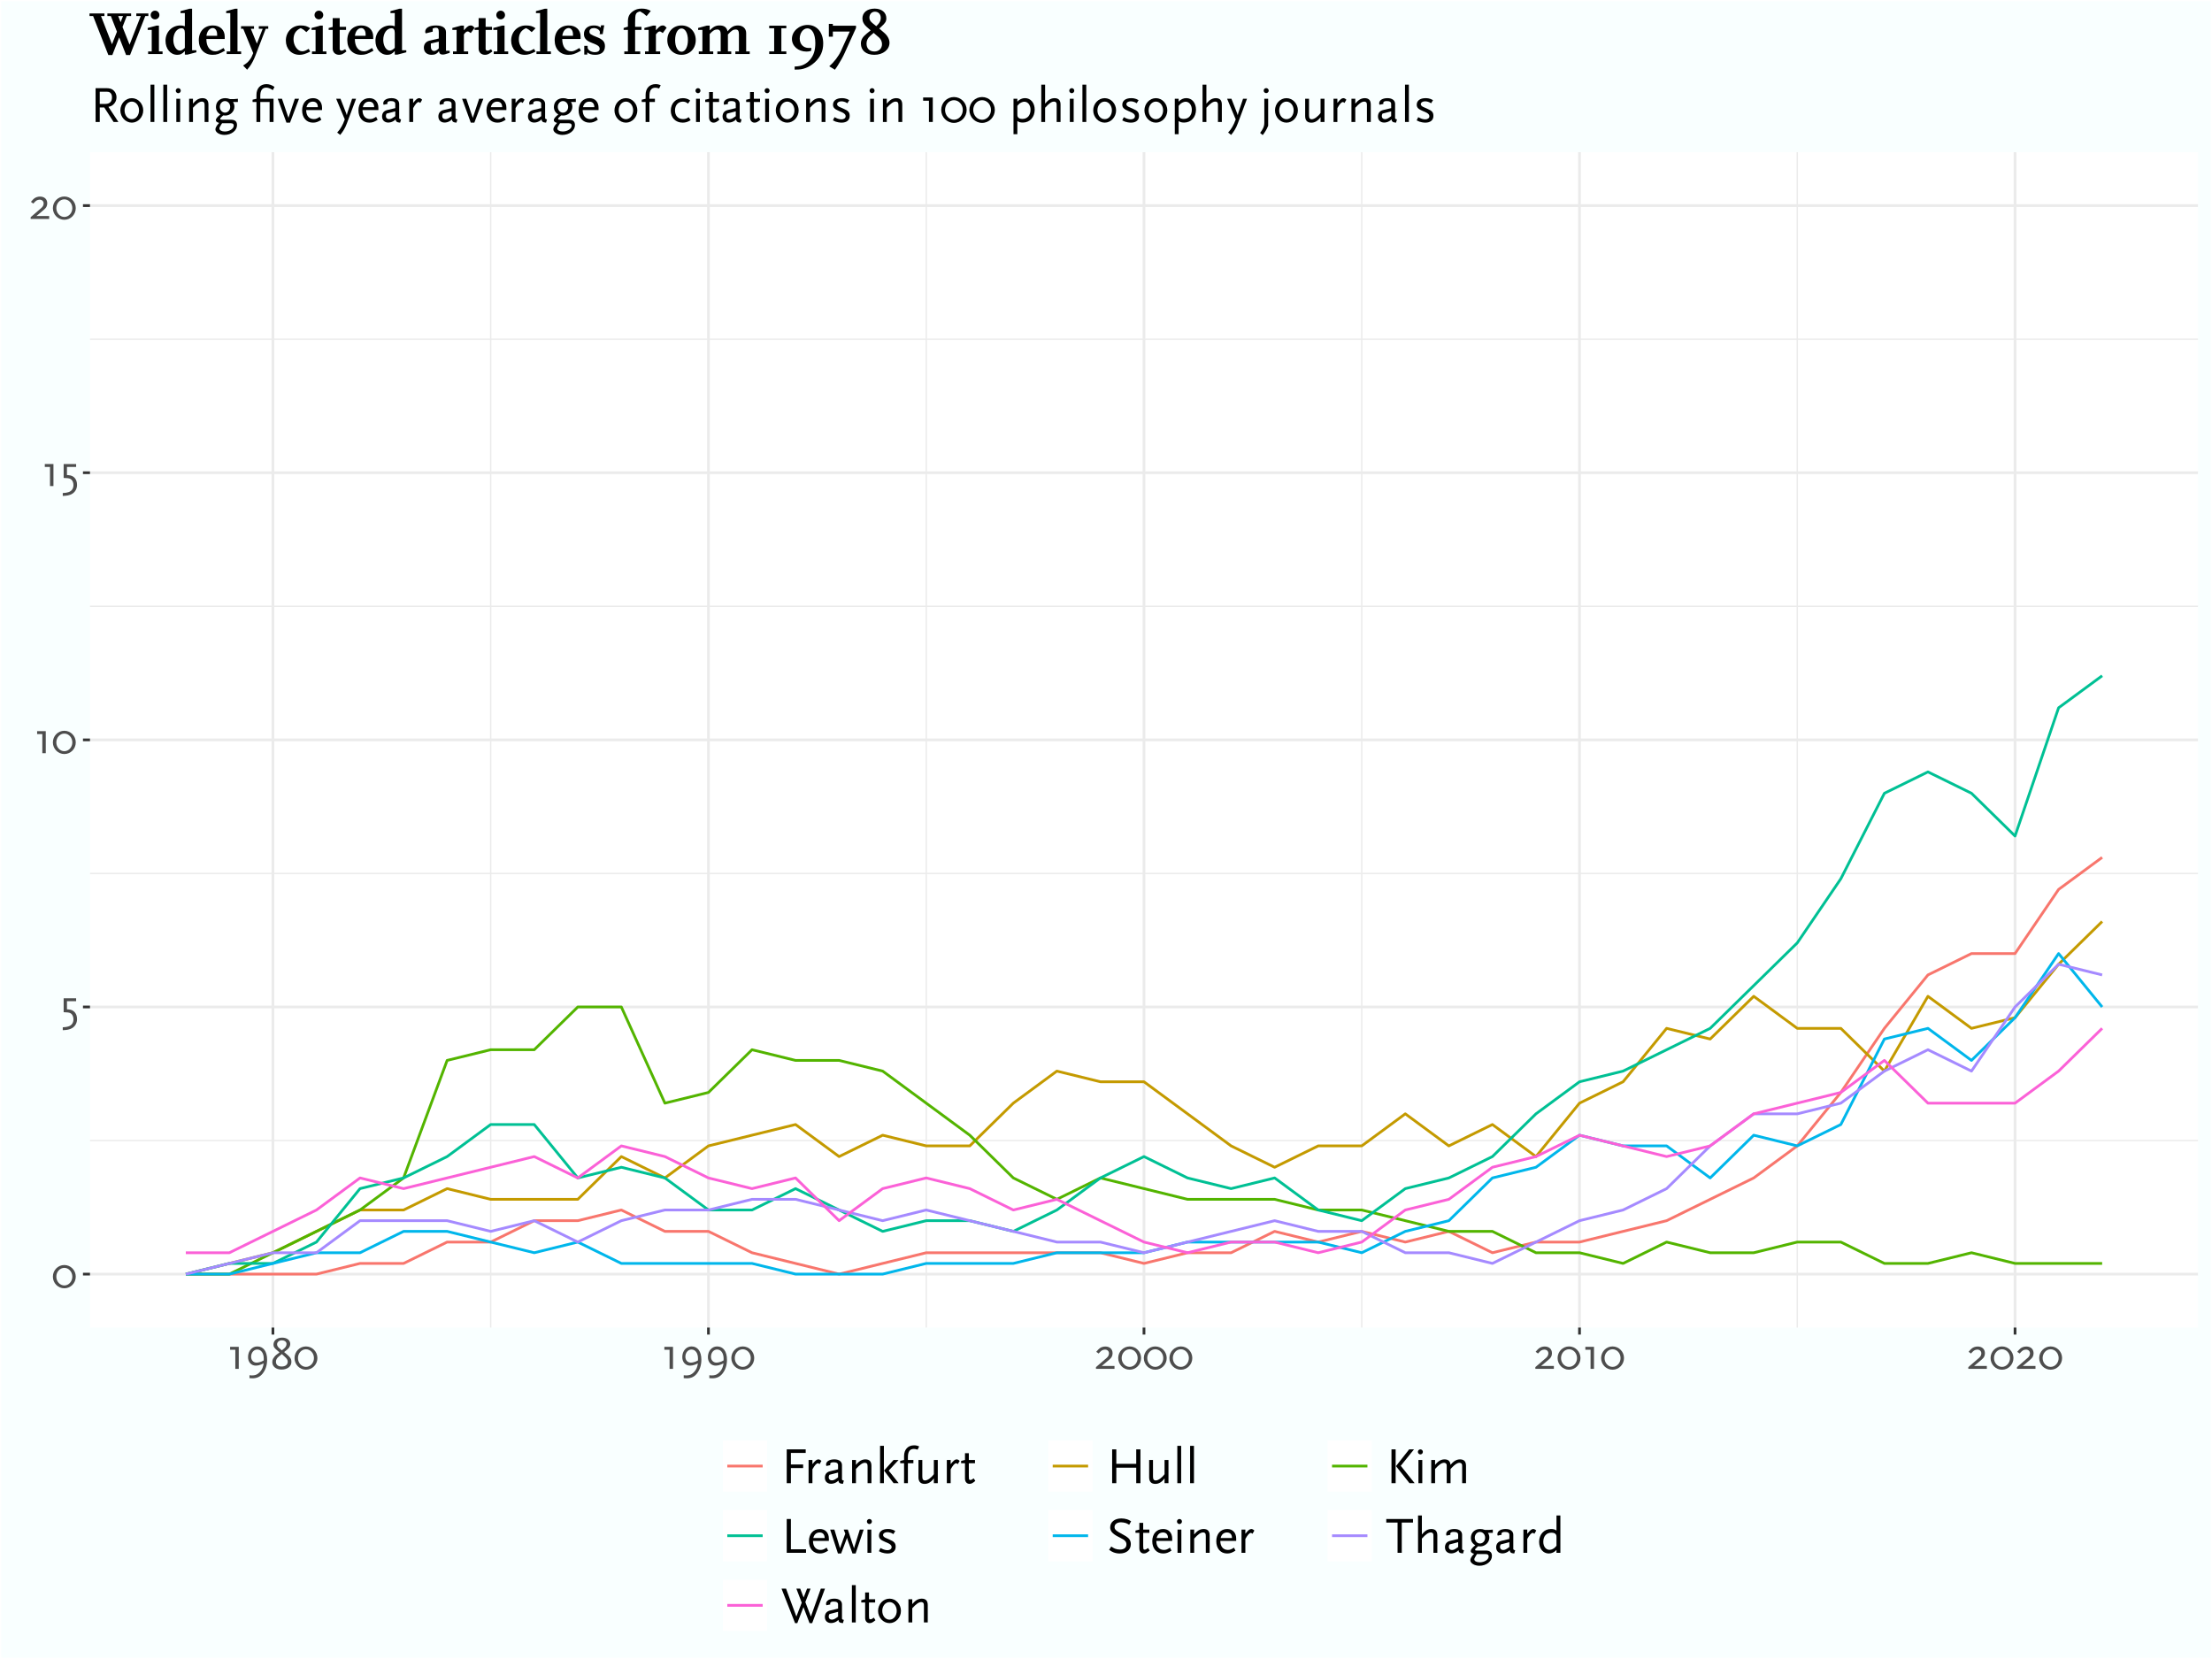 <?xml version="1.0" encoding="UTF-8"?>
<svg xmlns="http://www.w3.org/2000/svg" xmlns:xlink="http://www.w3.org/1999/xlink" width="864" height="648" viewBox="0 0 864 648">
<defs>
<g>
<g id="glyph-0-0">
<path d="M 1.547 0 L 8.266 0 L 8.266 -11.875 L 1.547 -11.875 Z M 2.578 -1.031 L 2.578 -10.859 L 7.234 -10.859 L 7.234 -1.031 Z M 2.578 -1.031 "/>
</g>
<g id="glyph-0-1">
<path d="M 9.375 -4.219 C 9.375 -6.734 7.375 -8.766 4.906 -8.766 C 2.438 -8.766 0.438 -6.734 0.438 -4.219 C 0.438 -1.703 2.438 0.328 4.906 0.328 C 7.375 0.328 9.375 -1.703 9.375 -4.219 Z M 8.031 -4.219 C 8.031 -2.328 6.625 -0.781 4.906 -0.781 C 3.188 -0.781 1.781 -2.328 1.781 -4.219 C 1.781 -6.125 3.188 -7.656 4.906 -7.656 C 6.625 -7.656 8.031 -6.125 8.031 -4.219 Z M 8.031 -4.219 "/>
</g>
<g id="glyph-0-2">
<path d="M 6.875 -0.453 C 6.875 -2.656 5.641 -4.094 3.641 -4.25 L 2.938 -4.297 L 2.938 -7.469 L 6.516 -7.469 L 6.516 -8.609 L 1.641 -8.609 L 1.641 -3.172 L 2.516 -3.125 C 3.625 -3.094 4.234 -2.922 4.688 -2.5 C 5.188 -2.016 5.469 -1.266 5.469 -0.359 C 5.469 1.016 4.75 2 3.484 2.391 C 2.828 2.594 2.484 2.641 1.297 2.719 L 1.297 3.859 C 2.375 3.797 2.734 3.766 3.344 3.641 C 4 3.516 4.594 3.281 5.062 2.969 C 6.203 2.234 6.875 0.969 6.875 -0.453 Z M 6.875 -0.453 "/>
</g>
<g id="glyph-0-3">
<path d="M 4.656 0 L 4.656 -8.609 L 1.281 -8.609 L 1.281 -7.469 L 3.312 -7.469 L 3.312 0 Z M 4.656 0 "/>
</g>
<g id="glyph-0-4">
<path d="M 7.984 0 L 7.984 -1.141 L 3 -1.141 L 5.328 -3.078 C 6.5 -4.062 6.797 -4.406 7.016 -4.953 C 7.156 -5.297 7.234 -5.688 7.234 -6.109 C 7.234 -7.703 6.141 -8.734 4.391 -8.734 C 3.547 -8.734 2.734 -8.453 2.156 -8.016 C 1.75 -7.688 1.672 -7.609 0.859 -6.672 L 1.781 -6 C 2.625 -6.906 2.688 -6.953 3.062 -7.203 C 3.359 -7.391 3.828 -7.531 4.25 -7.531 C 5.188 -7.531 5.828 -6.938 5.828 -6.047 C 5.828 -5.422 5.531 -4.812 4.938 -4.297 L 0.75 -0.688 L 0.75 0 Z M 7.984 0 "/>
</g>
<g id="glyph-0-5">
<path d="M 8.734 -3.578 C 8.734 -6.797 7.297 -8.766 4.906 -8.766 C 2.828 -8.766 1.281 -7 1.281 -4.594 C 1.281 -2.625 2.531 -1.266 4.344 -1.266 C 4.969 -1.266 5.672 -1.406 6.375 -1.688 C 6.609 -1.781 6.766 -1.859 7.391 -2.156 C 7.094 -0.516 6.828 0.109 6.047 1.047 C 5.484 1.688 4.875 2.156 4.25 2.359 C 3.875 2.484 3.328 2.562 2.766 2.562 C 2.453 2.562 2.266 2.531 1.844 2.484 L 1.844 3.625 C 2.406 3.672 2.625 3.688 2.984 3.688 C 4.734 3.688 6 3.094 7.016 1.797 C 8.141 0.375 8.734 -1.469 8.734 -3.578 Z M 7.422 -4 C 7.422 -3.812 7.422 -3.656 7.391 -3.281 C 6.656 -2.891 6.281 -2.734 5.688 -2.594 C 5.297 -2.484 4.875 -2.438 4.625 -2.438 C 3.359 -2.438 2.484 -3.406 2.484 -4.734 C 2.484 -6.344 3.531 -7.562 4.875 -7.562 C 6.406 -7.562 7.422 -6.141 7.422 -4 Z M 7.422 -4 "/>
</g>
<g id="glyph-0-6">
<path d="M 8.219 -2.688 C 8.219 -3.531 8.062 -3.984 7.469 -4.688 C 7.25 -4.953 7.031 -5.172 6.859 -5.312 L 5.375 -6.562 L 6.625 -7.578 C 7.375 -8.188 7.766 -8.906 7.766 -9.719 C 7.766 -11.203 6.469 -12.203 4.594 -12.203 C 2.594 -12.203 1.219 -11.094 1.219 -9.453 C 1.219 -8.656 1.5 -8.219 2.406 -7.438 L 3.578 -6.438 L 2.297 -5.453 C 1.875 -5.125 1.281 -4.406 1.047 -3.953 C 0.859 -3.594 0.75 -3.156 0.75 -2.656 C 0.75 -0.922 2.219 0.266 4.359 0.266 C 6.641 0.266 8.219 -0.953 8.219 -2.688 Z M 6.781 -2.812 C 6.781 -1.641 5.891 -0.922 4.406 -0.922 C 2.984 -0.922 2.172 -1.609 2.172 -2.812 C 2.172 -3.562 2.562 -4.234 3.344 -4.859 L 4.484 -5.781 L 5.609 -4.75 C 6.469 -4 6.781 -3.453 6.781 -2.812 Z M 6.312 -9.719 C 6.312 -9.125 6 -8.484 5.469 -8.047 L 4.484 -7.234 L 3.516 -8.047 C 2.922 -8.547 2.625 -9.047 2.625 -9.578 C 2.625 -10.469 3.391 -11.141 4.453 -11.141 C 5.594 -11.141 6.312 -10.578 6.312 -9.719 Z M 6.312 -9.719 "/>
</g>
<g id="glyph-1-0">
<path d="M 1.719 0 L 9.188 0 L 9.188 -13.203 L 1.719 -13.203 Z M 2.859 -1.141 L 2.859 -12.062 L 8.047 -12.062 L 8.047 -1.141 Z M 2.859 -1.141 "/>
</g>
<g id="glyph-1-1">
<path d="M 9.594 -11.812 L 9.594 -13.203 L 2.188 -13.203 L 2.188 0 L 3.812 0 L 3.812 -5.906 L 8.594 -5.906 L 8.594 -7.297 L 3.812 -7.297 L 3.812 -11.812 Z M 9.594 -11.812 "/>
</g>
<g id="glyph-1-2">
<path d="M 6.734 -8.688 C 6.344 -9.078 5.922 -9.297 5.578 -9.297 C 4.906 -9.297 4.344 -8.859 3.219 -7.422 L 3.219 -9.062 L 1.719 -9.062 L 1.719 0 L 3.219 0 L 3.219 -5.406 C 4.078 -6.953 4.797 -7.781 5.359 -7.781 C 5.547 -7.781 5.703 -7.688 6 -7.422 Z M 6.734 -8.688 "/>
</g>
<g id="glyph-1-3">
<path d="M 8.5 -1 C 8.047 -1.078 7.797 -1.234 7.766 -1.484 L 7.766 -7.047 C 7.766 -8.438 6.625 -9.297 4.797 -9.297 C 2.859 -9.297 1.547 -8.484 1.547 -7.281 C 1.547 -7.062 1.562 -6.953 1.703 -6.719 L 3.219 -7.047 C 3.156 -7.203 3.141 -7.281 3.141 -7.375 C 3.141 -7.906 3.578 -8.156 4.516 -8.156 C 5.688 -8.156 6.234 -7.781 6.234 -7.047 L 6.234 -5.406 L 3.094 -4.656 C 1.781 -4.344 1.078 -3.453 1.078 -2.141 C 1.078 -0.703 2.047 0.234 3.5 0.234 C 4.141 0.234 4.859 0.047 5.422 -0.281 C 5.719 -0.438 5.922 -0.594 6.375 -1 C 6.453 -0.141 6.906 0.188 8.141 0.266 Z M 6.234 -2.266 C 4.938 -1.312 4.484 -1.094 3.797 -1.094 C 3.062 -1.094 2.578 -1.562 2.578 -2.281 C 2.578 -2.641 2.625 -2.844 2.844 -3.266 L 6.234 -4.141 Z M 6.234 -2.266 "/>
</g>
<g id="glyph-1-4">
<path d="M 9.266 0 L 9.266 -6.781 C 9.266 -8.484 8.484 -9.297 6.875 -9.297 C 6.047 -9.297 5.141 -8.984 4.453 -8.406 C 4.016 -8.047 3.844 -7.859 3.219 -7.156 L 3.219 -9.062 L 1.719 -9.062 L 1.719 0 L 3.219 0 L 3.219 -5.547 C 4.797 -7.281 5.781 -7.953 6.703 -7.953 C 7.125 -7.953 7.484 -7.781 7.625 -7.484 C 7.719 -7.219 7.766 -7.016 7.766 -6.422 L 7.766 0 Z M 9.266 0 "/>
</g>
<g id="glyph-1-5">
<path d="M 3.141 0 L 3.141 -14.578 L 1.641 -14.578 L 1.641 0 Z M 8.906 0 L 5.016 -4.906 L 8.875 -9.062 L 6.922 -9.062 L 3.188 -4.922 L 6.922 0 Z M 8.906 0 "/>
</g>
<g id="glyph-1-6">
<path d="M 7.922 -14.344 C 7.219 -14.656 6.688 -14.781 5.922 -14.781 C 3.547 -14.781 2.016 -13.141 2.016 -10.562 L 2.016 -9.062 L 0.5 -8.688 L 0.5 -7.797 L 2.016 -7.797 L 2.016 0 L 3.516 0 L 3.516 -7.797 L 5.656 -7.797 L 5.656 -9.062 L 3.516 -9.062 L 3.516 -10.188 C 3.516 -12.344 4.281 -13.375 5.812 -13.375 C 6.281 -13.375 6.656 -13.297 7.297 -13.078 Z M 7.922 -14.344 "/>
</g>
<g id="glyph-1-7">
<path d="M 9.188 0 L 9.188 -9.062 L 7.656 -9.062 L 7.656 -3.516 C 6.625 -2.078 5.188 -1.062 4.219 -1.062 C 3.453 -1.062 3.141 -1.516 3.141 -2.641 L 3.141 -9.062 L 1.641 -9.062 L 1.641 -2.266 C 1.641 -0.594 2.484 0.281 4.062 0.281 C 5.422 0.281 6.594 -0.422 7.656 -1.875 L 7.656 0 Z M 9.188 0 "/>
</g>
<g id="glyph-1-8">
<path d="M 5.844 -0.875 L 5.219 -1.875 C 4.578 -1.406 4.281 -1.234 3.906 -1.234 C 3.578 -1.234 3.422 -1.375 3.375 -1.641 C 3.359 -1.797 3.312 -2.562 3.312 -2.641 L 3.312 -7.797 L 5.719 -7.797 L 5.719 -9.062 L 3.312 -9.062 L 3.312 -11.703 L 1.812 -11.703 L 1.812 -9.062 L 0.297 -8.688 L 0.297 -7.797 L 1.812 -7.797 L 1.812 -1.766 C 1.812 -0.562 2.516 0.266 3.562 0.266 C 4.281 0.266 4.781 0 5.844 -0.875 Z M 5.844 -0.875 "/>
</g>
<g id="glyph-1-9">
<path d="M 13.234 0 L 13.234 -13.203 L 11.594 -13.203 L 11.594 -7.547 L 3.812 -7.547 L 3.812 -13.203 L 2.188 -13.203 L 2.188 0 L 3.812 0 L 3.812 -6.047 L 11.594 -6.047 L 11.594 0 Z M 13.234 0 "/>
</g>
<g id="glyph-1-10">
<path d="M 3.141 0 L 3.141 -14.578 L 1.641 -14.578 L 1.641 0 Z M 3.141 0 "/>
</g>
<g id="glyph-1-11">
<path d="M 11.234 0 L 5.812 -6.781 L 10.984 -13.203 L 9.094 -13.203 L 3.938 -6.656 L 9.219 0 Z M 3.812 0 L 3.812 -13.203 L 2.188 -13.203 L 2.188 0 Z M 3.812 0 "/>
</g>
<g id="glyph-1-12">
<path d="M 3.219 0 L 3.219 -9.062 L 1.719 -9.062 L 1.719 0 Z M 3.453 -12.219 C 3.453 -12.766 3.016 -13.203 2.484 -13.203 C 1.938 -13.203 1.5 -12.766 1.5 -12.219 C 1.5 -11.688 1.938 -11.234 2.484 -11.234 C 3.016 -11.234 3.453 -11.688 3.453 -12.219 Z M 3.453 -12.219 "/>
</g>
<g id="glyph-1-13">
<path d="M 15.297 0 L 15.297 -6.781 C 15.297 -8.484 14.516 -9.297 12.922 -9.297 C 12.078 -9.297 11.188 -8.984 10.5 -8.406 C 10.062 -8.047 9.875 -7.859 9.234 -7.141 C 9.141 -8.594 8.375 -9.297 6.875 -9.297 C 6.047 -9.297 5.141 -8.984 4.453 -8.406 C 4.016 -8.047 3.844 -7.859 3.219 -7.156 L 3.219 -9.062 L 1.719 -9.062 L 1.719 0 L 3.219 0 L 3.219 -5.547 C 4.797 -7.281 5.781 -7.953 6.703 -7.953 C 7.125 -7.953 7.484 -7.781 7.625 -7.484 C 7.766 -7.203 7.766 -7.078 7.766 -6.422 L 7.766 0 L 9.266 0 L 9.266 -5.547 L 9.688 -5.984 C 11.016 -7.375 11.906 -7.953 12.734 -7.953 C 13.156 -7.953 13.516 -7.781 13.656 -7.484 C 13.797 -7.203 13.797 -7.078 13.797 -6.422 L 13.797 0 Z M 15.297 0 "/>
</g>
<g id="glyph-1-14">
<path d="M 9.719 0 L 9.719 -1.375 L 3.812 -1.375 L 3.812 -13.203 L 2.188 -13.203 L 2.188 0 Z M 9.719 0 "/>
</g>
<g id="glyph-1-15">
<path d="M 8.641 -4.656 L 8.641 -5.547 C 8.641 -7.797 7.266 -9.297 5.141 -9.297 C 2.562 -9.297 0.859 -7.406 0.859 -4.516 C 0.859 -1.656 2.562 0.266 5.078 0.266 C 6.266 0.266 7.016 0 8.359 -0.844 L 7.766 -2.016 C 6.781 -1.344 6.203 -1.125 5.406 -1.125 C 3.562 -1.125 2.438 -2.453 2.438 -4.656 Z M 7 -5.781 L 2.562 -5.781 C 2.906 -7.188 3.781 -7.938 5.047 -7.938 C 6.281 -7.938 6.984 -7.188 7 -5.781 Z M 7 -5.781 "/>
</g>
<g id="glyph-1-16">
<path d="M 13.234 -9.062 L 11.734 -9.062 L 9.484 -1.859 L 9.453 -1.578 L 9.438 -1.859 L 7.047 -9.062 L 5.453 -9.062 L 6.062 -7.484 L 4.016 -1.844 L 4 -1.578 L 3.984 -1.844 L 1.797 -9.062 L 0.156 -9.062 L 3.188 0.266 L 4.438 0.266 L 6.578 -5.406 L 6.703 -5.906 L 6.844 -5.406 L 8.875 0.266 L 10.094 0.266 Z M 13.234 -9.062 "/>
</g>
<g id="glyph-1-17">
<path d="M 7.734 -2.344 C 7.734 -3.766 7.203 -4.375 5.281 -5.188 C 3.641 -5.859 3.406 -6 3.047 -6.359 C 2.906 -6.5 2.812 -6.703 2.812 -6.922 C 2.812 -7.594 3.484 -8.062 4.5 -8.062 C 4.844 -8.062 5.188 -8 5.547 -7.906 C 6 -7.781 6.266 -7.656 6.844 -7.297 L 7.578 -8.516 C 6.812 -8.938 6.5 -9.078 5.812 -9.203 C 5.438 -9.281 5.047 -9.297 4.656 -9.297 C 2.547 -9.297 1.219 -8.312 1.219 -6.734 C 1.219 -5.641 1.812 -5.016 3.578 -4.281 C 5.203 -3.625 5.625 -3.359 5.984 -2.844 C 6.078 -2.703 6.156 -2.438 6.156 -2.219 C 6.156 -1.516 5.484 -1.016 4.562 -1.016 C 4 -1.016 3.156 -1.156 2.266 -1.641 L 1.797 -1.875 L 1.188 -0.625 C 2.078 -0.156 2.453 -0.016 3.312 0.141 C 3.781 0.219 4.203 0.266 4.578 0.266 C 6.562 0.266 7.734 -0.719 7.734 -2.344 Z M 7.734 -2.344 "/>
</g>
<g id="glyph-1-18">
<path d="M 9.594 -12.312 C 8.859 -12.766 8.547 -12.922 8 -13.094 C 7.312 -13.312 6.547 -13.422 5.781 -13.422 C 3.156 -13.422 1.422 -12.016 1.422 -9.922 C 1.422 -8.562 2.266 -7.516 4.234 -6.453 C 5.484 -5.781 6.219 -5.406 6.438 -5.281 C 6.953 -4.984 7.344 -4.594 7.562 -4.203 C 7.703 -3.953 7.766 -3.641 7.766 -3.266 C 7.766 -2 6.812 -1.266 5.266 -1.266 C 4.578 -1.266 3.938 -1.375 3.359 -1.594 C 2.906 -1.781 2.578 -1.953 1.844 -2.453 L 1 -1.156 C 1.859 -0.578 2.203 -0.375 2.703 -0.188 C 3.406 0.094 4.234 0.266 5.141 0.266 C 7.797 0.266 9.484 -1.156 9.484 -3.422 C 9.484 -4.375 9.094 -5.281 8.453 -5.812 C 7.984 -6.234 7.281 -6.688 6.375 -7.156 C 3.703 -8.578 3.125 -9.078 3.125 -10.062 C 3.125 -11.188 4.141 -11.922 5.641 -11.922 C 6.156 -11.922 6.953 -11.797 7.453 -11.641 C 7.875 -11.5 8.156 -11.359 8.844 -10.953 Z M 9.594 -12.312 "/>
</g>
<g id="glyph-1-19">
<path d="M 10.594 -11.812 L 10.594 -13.203 L 0.156 -13.203 L 0.156 -11.812 L 4.562 -11.812 L 4.562 0 L 6.203 0 L 6.203 -11.812 Z M 10.594 -11.812 "/>
</g>
<g id="glyph-1-20">
<path d="M 9.094 0 L 9.094 -6.781 C 9.094 -8.484 8.312 -9.297 6.719 -9.297 C 5.859 -9.297 4.984 -8.984 4.281 -8.406 C 3.844 -8.047 3.688 -7.859 3.062 -7.156 L 3.062 -14.578 L 1.562 -14.578 L 1.562 0 L 3.062 0 L 3.062 -5.547 C 4.625 -7.281 5.594 -7.953 6.547 -7.953 C 6.953 -7.953 7.297 -7.781 7.438 -7.484 C 7.562 -7.219 7.578 -7.016 7.578 -6.422 L 7.578 0 Z M 9.094 0 "/>
</g>
<g id="glyph-1-21">
<path d="M 9.766 -7.797 L 9.766 -9.062 L 8.125 -8.922 L 6.734 -8.922 C 5.859 -9.219 5.484 -9.297 4.812 -9.297 C 2.703 -9.297 1.203 -7.875 1.203 -5.844 C 1.203 -4.578 1.797 -3.578 2.938 -2.953 C 1.719 -1.953 1.156 -1.281 1.156 -0.703 C 1.156 -0.188 1.547 0.125 2.453 0.375 C 1.781 1.094 1.516 1.438 1.266 1.938 C 1.078 2.297 0.984 2.625 0.984 2.875 C 0.984 4.062 2.625 5.062 4.516 5.062 C 7.234 5.062 9.422 3.359 9.422 1.234 C 9.422 -0.219 8.656 -0.875 6.984 -0.875 L 3.594 -0.875 C 3.047 -0.875 2.844 -0.953 2.844 -1.203 C 2.844 -1.453 3.188 -1.859 4.016 -2.562 C 4.156 -2.562 4.266 -2.547 4.312 -2.547 C 4.578 -2.516 4.766 -2.5 4.875 -2.5 C 6.781 -2.5 8.406 -4.078 8.406 -5.922 C 8.406 -6.656 8.219 -7.266 7.859 -7.797 Z M 8.156 1.422 C 8.156 2.641 6.5 3.719 4.656 3.719 C 3.438 3.719 2.547 3.234 2.547 2.562 C 2.547 2.219 2.719 1.859 3.297 0.953 L 3.594 0.5 L 6.984 0.5 C 7.781 0.5 8.156 0.797 8.156 1.422 Z M 6.766 -5.906 C 6.766 -4.625 5.875 -3.641 4.734 -3.641 C 3.625 -3.641 2.719 -4.656 2.719 -5.906 C 2.719 -7.141 3.625 -8.156 4.719 -8.156 C 5.859 -8.156 6.766 -7.156 6.766 -5.906 Z M 6.766 -5.906 "/>
</g>
<g id="glyph-1-22">
<path d="M 9.156 0 L 9.156 -14.578 L 7.641 -14.578 L 7.641 -8.688 C 7.062 -9.125 6.438 -9.297 5.484 -9.297 C 2.797 -9.297 0.859 -7.203 0.859 -4.281 C 0.859 -1.594 2.422 0.266 4.641 0.266 C 5.781 0.266 6.844 -0.234 7.641 -1.141 L 7.641 0 Z M 7.641 -2.766 C 7.219 -2.234 7 -2.016 6.656 -1.781 C 6.094 -1.375 5.438 -1.156 4.906 -1.156 C 3.5 -1.156 2.484 -2.484 2.484 -4.297 C 2.484 -6.484 3.719 -7.859 5.641 -7.859 C 6.562 -7.859 7.203 -7.594 7.453 -7.094 C 7.625 -6.797 7.641 -6.594 7.641 -5.906 Z M 7.641 -2.766 "/>
</g>
<g id="glyph-1-23">
<path d="M 17.125 -13.203 L 15.5 -13.203 L 11.625 -2.312 L 9.453 -7.953 L 11.484 -13.203 L 10.125 -13.203 L 8.781 -9.734 L 7.453 -13.203 L 5.953 -13.203 L 8.047 -7.719 L 5.953 -2.297 L 1.922 -13.203 L 0.156 -13.203 L 5.438 0.266 L 6.312 0.266 L 8.719 -5.984 L 11.094 0.266 L 12.125 0.266 Z M 17.125 -13.203 "/>
</g>
<g id="glyph-1-24">
<path d="M 9.797 -4.516 C 9.797 -7.141 7.781 -9.297 5.344 -9.297 C 2.875 -9.297 0.859 -7.141 0.859 -4.516 C 0.859 -1.922 2.875 0.266 5.344 0.266 C 7.781 0.266 9.797 -1.922 9.797 -4.516 Z M 8.156 -4.516 C 8.156 -2.594 6.922 -1.078 5.344 -1.078 C 3.734 -1.078 2.5 -2.594 2.5 -4.516 C 2.5 -6.438 3.734 -7.953 5.344 -7.953 C 6.922 -7.953 8.156 -6.438 8.156 -4.516 Z M 8.156 -4.516 "/>
</g>
<g id="glyph-1-25">
<path d="M 11.094 0 L 7.203 -5.906 C 8.188 -6.125 8.656 -6.359 9.203 -6.906 C 9.938 -7.594 10.359 -8.594 10.359 -9.641 C 10.359 -10.641 9.953 -11.594 9.312 -12.219 C 8.562 -12.953 7.797 -13.203 6.203 -13.203 L 2.188 -13.203 L 2.188 0 L 3.812 0 L 3.812 -5.656 L 5.578 -5.656 L 9.219 0 Z M 8.594 -9.625 C 8.594 -7.922 7.703 -7.047 5.953 -7.047 L 3.812 -7.047 L 3.812 -11.812 L 5.953 -11.812 C 7.141 -11.812 7.484 -11.766 7.875 -11.438 C 8.359 -11.062 8.594 -10.453 8.594 -9.625 Z M 8.594 -9.625 "/>
</g>
<g id="glyph-1-26">
</g>
<g id="glyph-1-27">
<path d="M 9.062 -13.703 C 8.281 -14.188 7.938 -14.359 7.406 -14.547 C 6.922 -14.703 6.406 -14.781 5.906 -14.781 C 3.547 -14.781 2.016 -13.125 2.016 -10.562 L 2.016 -9.062 L 0.5 -8.688 L 0.5 -7.797 L 2.016 -7.797 L 2.016 0 L 3.516 0 L 3.516 -7.797 L 7.156 -7.797 L 7.156 0 L 8.688 0 L 8.688 -9.062 L 3.516 -9.062 L 3.516 -10.188 C 3.516 -12.312 4.281 -13.406 5.797 -13.406 C 6.594 -13.406 7.281 -13.156 8.422 -12.438 Z M 9.062 -13.703 "/>
</g>
<g id="glyph-1-28">
<path d="M 8.641 -9.062 L 7 -9.062 L 4.547 -1.703 L 4.516 -1.359 L 4.484 -1.719 L 1.984 -9.062 L 0.344 -9.062 L 3.734 0.266 L 5.125 0.266 Z M 8.641 -9.062 "/>
</g>
<g id="glyph-1-29">
<path d="M 7.922 -9.062 L 6.375 -9.062 L 4.516 -3.516 L 4.312 -2.641 L 4.016 -3.516 L 1.844 -9.062 L 0.156 -9.062 L 3.516 -1 C 3 0.375 2.766 0.922 2.266 1.797 C 1.734 2.734 1.438 3.141 0.547 4.141 L 1.734 5.062 C 2.484 4.125 2.734 3.734 3.094 3.156 C 3.594 2.359 3.938 1.625 4.359 0.5 Z M 7.922 -9.062 "/>
</g>
<g id="glyph-1-30">
<path d="M 8.625 -0.703 L 7.844 -1.875 C 7.094 -1.312 6.547 -1.125 5.656 -1.125 C 3.719 -1.125 2.5 -2.422 2.5 -4.5 C 2.5 -6.547 3.719 -7.938 5.547 -7.938 C 6.359 -7.938 6.875 -7.734 7.578 -7.156 L 8.438 -8.375 C 7.812 -8.812 7.547 -8.953 6.938 -9.125 C 6.5 -9.234 6.062 -9.297 5.594 -9.297 C 2.812 -9.297 0.859 -7.281 0.859 -4.422 C 0.859 -1.641 2.734 0.266 5.5 0.266 C 6.406 0.266 7.281 0.047 8.016 -0.359 C 8.156 -0.422 8.359 -0.547 8.625 -0.703 Z M 8.625 -0.703 "/>
</g>
<g id="glyph-1-31">
<path d="M 5.188 0 L 5.188 -9.562 L 1.422 -9.562 L 1.422 -8.297 L 3.688 -8.297 L 3.688 0 Z M 5.188 0 "/>
</g>
<g id="glyph-1-32">
<path d="M 10.422 -4.688 C 10.422 -7.484 8.203 -9.734 5.453 -9.734 C 2.703 -9.734 0.484 -7.484 0.484 -4.688 C 0.484 -1.906 2.703 0.359 5.453 0.359 C 8.203 0.359 10.422 -1.906 10.422 -4.688 Z M 8.922 -4.688 C 8.922 -2.578 7.359 -0.859 5.453 -0.859 C 3.547 -0.859 1.984 -2.578 1.984 -4.688 C 1.984 -6.797 3.547 -8.5 5.453 -8.5 C 7.359 -8.5 8.922 -6.797 8.922 -4.688 Z M 8.922 -4.688 "/>
</g>
<g id="glyph-1-33">
<path d="M 10 -4.781 C 10 -7.453 8.438 -9.312 6.203 -9.312 C 5.062 -9.312 3.984 -8.797 3.219 -7.922 L 3.219 -9.062 L 1.719 -9.062 L 1.719 4.781 L 3.219 4.781 L 3.219 -0.375 C 3.797 0.062 4.422 0.234 5.375 0.234 C 8.062 0.234 10 -1.859 10 -4.781 Z M 8.375 -4.766 C 8.375 -2.578 7.141 -1.188 5.219 -1.188 C 4.297 -1.188 3.703 -1.438 3.406 -1.953 C 3.234 -2.266 3.219 -2.359 3.219 -3.141 L 3.219 -6.281 C 3.641 -6.812 3.844 -7.016 4.203 -7.281 C 4.766 -7.656 5.422 -7.906 5.953 -7.906 C 7.359 -7.906 8.375 -6.578 8.375 -4.766 Z M 8.375 -4.766 "/>
</g>
<g id="glyph-1-34">
<path d="M 3.188 1.5 L 3.188 -9.062 L 1.688 -9.062 L 1.688 0.125 C 1.688 1.078 1.547 1.766 1.203 2.438 C 0.906 3.062 0.719 3.344 0.047 4.281 L 1.047 5.125 C 1.594 4.438 1.781 4.188 2.156 3.547 C 2.562 2.875 2.766 2.5 3.188 1.5 Z M 3.406 -12.234 C 3.406 -12.781 2.953 -13.219 2.422 -13.219 C 1.875 -13.219 1.438 -12.781 1.438 -12.234 C 1.438 -11.703 1.875 -11.266 2.422 -11.266 C 2.953 -11.266 3.406 -11.703 3.406 -12.234 Z M 3.406 -12.234 "/>
</g>
<g id="glyph-2-0">
<path d="M 0.531 0 L 13.422 0 L 13.422 -15.844 L 0.531 -15.844 Z M 2.5 -1.969 L 2.5 -13.875 L 11.453 -13.875 L 11.453 -1.969 Z M 2.5 -1.969 "/>
</g>
<g id="glyph-2-1">
<path d="M 22.797 -14.828 L 22.797 -15.844 L 18.094 -15.844 L 18.094 -14.828 L 19.828 -14.828 L 15.453 -3.641 L 12.703 -10.562 L 14.359 -14.828 L 16.062 -14.828 L 16.062 -15.844 L 6.797 -15.844 L 6.797 -14.828 L 8.141 -14.828 L 10.531 -8.719 L 8.594 -3.812 L 4.297 -14.828 L 5.641 -14.828 L 5.641 -15.844 L -0.188 -15.844 L -0.188 -14.828 L 1.219 -14.828 L 7.172 0.406 L 8.719 0.406 L 11.406 -6.484 L 14.109 0.406 L 15.641 0.406 L 21.594 -14.828 Z M 12.906 -14.828 L 11.953 -12.438 L 11.016 -14.828 Z M 12.906 -14.828 "/>
</g>
<g id="glyph-2-2">
<path d="M 6.344 0 L 6.344 -1.016 L 4.922 -1.016 L 4.922 -11.109 L 3.984 -11.109 L 0.531 -10.172 L 0.531 -9.406 L 2.109 -9.406 L 2.109 -1.016 L 0.703 -1.016 L 0.703 0 Z M 5.109 -15.234 C 5.109 -16.172 4.344 -16.938 3.406 -16.938 C 2.469 -16.938 1.703 -16.172 1.703 -15.234 C 1.703 -14.281 2.469 -13.531 3.406 -13.531 C 4.344 -13.531 5.109 -14.281 5.109 -15.234 Z M 5.109 -15.234 "/>
</g>
<g id="glyph-2-3">
<path d="M 12.547 -0.672 L 12.547 -1.469 L 10.875 -1.469 L 10.875 -17.688 L 9.812 -17.688 L 6.359 -16.75 L 6.359 -15.984 L 8.047 -15.984 L 8.047 -10.844 C 7.266 -11.109 6.953 -11.156 6.281 -11.156 C 3 -11.156 0.5 -8.562 0.5 -5.188 C 0.5 -2.016 2.422 0.312 5.094 0.312 C 6.312 0.312 6.906 0 8.047 -1.156 L 8.047 0.234 L 9.094 0.234 Z M 8.047 -2.406 C 7.312 -1.688 6.703 -1.344 6.078 -1.344 C 4.688 -1.344 3.547 -3.219 3.547 -5.516 C 3.547 -8.094 4.938 -10.062 6.75 -10.062 C 7.625 -10.062 8.047 -9.5 8.047 -8.234 Z M 8.047 -2.406 "/>
</g>
<g id="glyph-2-4">
<path d="M 10.734 -1.297 L 10.172 -2.359 C 8.328 -1.25 7.844 -1.062 6.953 -1.062 C 4.797 -1.062 3.453 -2.906 3.453 -5.875 L 10.625 -5.875 L 10.625 -6.797 C 10.625 -9.438 8.781 -11.156 6 -11.156 C 2.688 -11.156 0.5 -8.859 0.5 -5.375 C 0.5 -1.969 2.641 0.312 5.859 0.312 C 7.531 0.312 8.375 0.031 10.734 -1.297 Z M 7.656 -7.109 L 3.484 -7.109 C 3.703 -8.922 4.703 -10.125 5.969 -10.125 C 6.953 -10.125 7.656 -9.125 7.656 -7.688 Z M 7.656 -7.109 "/>
</g>
<g id="glyph-2-5">
<path d="M 6.031 0 L 6.031 -1.016 L 4.609 -1.016 L 4.609 -17.688 L 3.641 -17.688 L 0.188 -16.75 L 0.188 -15.984 L 1.797 -15.984 L 1.797 -1.016 L 0.391 -1.016 L 0.391 0 Z M 6.031 0 "/>
</g>
<g id="glyph-2-6">
<path d="M 10.625 -9.859 L 10.625 -10.875 L 6.938 -10.875 L 6.938 -9.859 L 8.453 -9.859 L 6.188 -4.062 L 3.812 -9.859 L 5.062 -9.859 L 5.062 -10.875 L 0 -10.875 L 0 -9.859 L 0.859 -9.859 L 4.75 -0.344 C 4.219 1.031 3.938 1.562 3.312 2.375 C 2.594 3.281 2.109 3.672 0.797 4.484 L 2.375 6.141 C 2.859 5.562 3.188 5.156 3.406 4.844 C 4.172 3.797 5.047 2.141 5.641 0.547 L 9.641 -9.859 Z M 10.625 -9.859 "/>
</g>
<g id="glyph-2-7">
</g>
<g id="glyph-2-8">
<path d="M 10.031 -0.953 L 9.406 -2.016 C 8.188 -1.266 7.625 -1.062 6.859 -1.062 C 5.109 -1.062 3.5 -3.281 3.5 -5.688 C 3.5 -7.875 4.438 -9.312 6.312 -10.109 C 7.422 -9.547 7.656 -9.359 8.516 -8.547 L 10.031 -10.062 C 8.875 -10.875 7.922 -11.156 6.234 -11.156 C 2.969 -11.156 0.5 -8.609 0.5 -5.25 C 0.5 -2.016 2.719 0.312 5.828 0.312 C 7.125 0.312 8.234 -0.031 10.031 -0.953 Z M 10.031 -0.953 "/>
</g>
<g id="glyph-2-9">
<path d="M 7.172 -1.016 L 6.672 -1.875 C 5.922 -1.422 5.656 -1.312 5.203 -1.312 C 4.844 -1.312 4.531 -1.609 4.531 -1.922 L 4.531 -9.406 L 7.016 -9.406 L 7.016 -10.625 L 4.531 -10.625 L 4.531 -14.016 L 1.797 -14.016 L 1.797 -10.578 L 0.219 -10.172 L 0.219 -9.406 L 1.797 -9.406 L 1.797 -2.109 C 1.797 -0.672 2.812 0.312 4.297 0.312 C 5.234 0.312 5.953 -0.031 7.172 -1.016 Z M 7.172 -1.016 "/>
</g>
<g id="glyph-2-10">
<path d="M 10.484 -0.453 L 10.484 -1.25 L 9.047 -1.25 L 9.047 -8.516 C 9.047 -10.25 7.656 -11.156 5.094 -11.156 C 2.594 -11.156 0.938 -10.203 0.938 -8.734 C 0.938 -8.469 0.953 -8.359 1.125 -8.062 L 3.859 -8.734 L 3.859 -9.938 C 4.438 -10.203 4.688 -10.25 5.062 -10.25 C 5.922 -10.25 6.234 -9.812 6.234 -8.594 L 6.234 -6.047 L 2.734 -5.25 C 1.25 -4.922 0.406 -3.891 0.406 -2.469 C 0.406 -0.766 1.578 0.312 3.438 0.312 C 4.734 0.312 5.516 -0.078 6.312 -1.109 C 6.438 -0.188 6.859 0.219 7.75 0.219 C 8.109 0.219 8.5 0.172 8.875 0.047 Z M 6.234 -2.188 C 5.453 -1.438 4.938 -1.172 4.375 -1.172 C 3.641 -1.172 3.141 -1.828 3.141 -2.734 L 3.141 -4.109 L 6.234 -4.828 Z M 6.234 -2.188 "/>
</g>
<g id="glyph-2-11">
<path d="M 9.234 -10.266 L 8.5 -10.922 C 8.406 -11.016 8.188 -11.156 7.688 -11.156 C 7.016 -11.156 6.453 -10.828 5.594 -9.859 L 5.047 -9.266 L 5.047 -11.109 L 3.984 -11.109 L 0.531 -10.172 L 0.531 -9.406 L 2.203 -9.406 L 2.203 -1.016 L 0.797 -1.016 L 0.797 0 L 6.719 0 L 6.719 -1.016 L 5.047 -1.016 L 5.047 -7.656 C 5.688 -8.5 6.078 -8.812 6.531 -8.812 C 6.812 -8.812 7.109 -8.641 7.734 -8.188 Z M 9.234 -10.266 "/>
</g>
<g id="glyph-2-12">
<path d="M 9.141 -3.031 C 9.141 -4.75 8.359 -5.656 6 -6.594 C 3.453 -7.609 3.078 -7.891 3.078 -8.781 C 3.078 -9.594 3.766 -10.125 4.797 -10.125 C 6 -10.125 7.172 -9.359 7.172 -8.547 C 7.172 -8.328 7.125 -8.016 7.031 -7.75 L 8.25 -7.75 L 8.859 -11.203 L 7.609 -11.203 L 7.469 -10.344 C 6.766 -10.922 5.953 -11.156 4.781 -11.156 C 2.469 -11.156 0.938 -9.844 0.938 -7.844 C 0.938 -6.172 1.797 -5.203 4.125 -4.312 C 6.484 -3.438 7.078 -2.953 7.078 -1.984 C 7.078 -1.219 6.359 -0.719 5.203 -0.719 C 3.719 -0.719 2.375 -1.578 2.375 -2.547 L 2.375 -3.188 L 1.062 -3.188 L 1.062 0.219 L 2.234 0.219 L 2.234 -0.641 C 2.953 0 3.938 0.312 5.328 0.312 C 7.75 0.312 9.141 -0.906 9.141 -3.031 Z M 9.141 -3.031 "/>
</g>
<g id="glyph-2-13">
<path d="M 11.047 -16.828 C 9.859 -17.5 8.875 -17.734 7.469 -17.734 C 6.125 -17.734 5.109 -17.422 4.156 -16.75 C 2.656 -15.703 2.109 -14.594 2.109 -12.672 L 2.109 -10.703 L 0.438 -10.172 L 0.438 -9.406 L 2.109 -9.406 L 2.109 -1.016 L 0.703 -1.016 L 0.703 0 L 6.906 0 L 6.906 -1.016 L 4.922 -1.016 L 4.922 -9.406 L 7.391 -9.406 L 7.391 -10.625 L 4.922 -10.625 L 4.922 -12.219 C 4.922 -15.75 5.109 -16.172 6.859 -16.656 C 8.109 -15.953 8.375 -15.75 9.406 -14.812 Z M 11.047 -16.828 "/>
</g>
<g id="glyph-2-14">
<path d="M 11.609 -5.422 C 11.609 -8.766 9.266 -11.156 6.047 -11.156 C 2.828 -11.156 0.5 -8.766 0.5 -5.422 C 0.5 -2.109 2.828 0.312 6.047 0.312 C 9.266 0.312 11.609 -2.109 11.609 -5.422 Z M 8.547 -5.422 C 8.547 -2.766 7.516 -0.891 6.047 -0.891 C 4.578 -0.891 3.547 -2.766 3.547 -5.422 C 3.547 -8.109 4.578 -9.984 6.047 -9.984 C 7.516 -9.984 8.547 -8.109 8.547 -5.422 Z M 8.547 -5.422 "/>
</g>
<g id="glyph-2-15">
<path d="M 20.688 0 L 20.688 -1.016 L 19.297 -1.016 L 19.297 -8.188 C 19.297 -9.953 18 -11.156 16.109 -11.156 C 14.5 -11.156 13.438 -10.562 12.047 -8.859 C 11.641 -10.469 10.703 -11.156 8.875 -11.156 C 7.469 -11.156 6.531 -10.703 5.047 -9.219 L 5.047 -11.109 L 3.984 -11.109 L 0.531 -10.172 L 0.531 -9.406 L 2.203 -9.406 L 2.203 -1.016 L 0.797 -1.016 L 0.797 0 L 6.438 0 L 6.438 -1.016 L 5.047 -1.016 L 5.047 -7.797 C 6.266 -9.141 6.984 -9.578 7.969 -9.578 C 8.922 -9.578 9.344 -9 9.344 -7.688 L 9.344 -1.016 L 8.047 -1.016 L 8.047 0 L 13.469 0 L 13.469 -1.016 L 12.172 -1.016 L 12.172 -7.625 C 13.562 -9.141 14.234 -9.578 15.188 -9.578 C 16.109 -9.578 16.469 -9.047 16.469 -7.703 L 16.469 -1.016 L 15.078 -1.016 L 15.078 0 Z M 20.688 0 "/>
</g>
<g id="glyph-2-16">
<path d="M 7.984 0 L 7.984 -1.016 L 6.047 -1.016 L 6.047 -10.062 L 7.984 -10.062 L 7.984 -11.062 L 1.297 -11.062 L 1.297 -10.062 L 3.234 -10.062 L 3.234 -1.016 L 1.297 -1.016 L 1.297 0 Z M 7.984 0 "/>
</g>
<g id="glyph-2-17">
<path d="M 13.391 -4.156 C 13.391 -8.453 10.922 -11.359 7.297 -11.359 C 3.953 -11.359 1.172 -8.875 1.172 -5.906 C 1.172 -3.094 3.625 -0.953 6.859 -0.953 C 7.469 -0.953 7.797 -1.016 8.641 -1.203 L 8.781 -2.359 L 7.75 -2.359 C 5.656 -2.359 4.219 -3.844 4.219 -6.031 C 4.219 -8.203 5.562 -10.016 7.203 -10.016 C 9.094 -10.016 10.312 -7.75 10.312 -4.25 C 10.312 -1.516 9.703 0.531 8.234 2.234 C 7.531 3.078 6.703 3.703 5.828 4.125 C 4.781 4.625 4.062 4.797 2.234 4.891 L 2.234 6.094 C 4.375 6.094 5.156 5.969 6.531 5.469 C 7.75 5.047 8.969 4.266 10.109 3.234 C 12.359 1.125 13.391 -1.156 13.391 -4.156 Z M 13.391 -4.156 "/>
</g>
<g id="glyph-2-18">
<path d="M 11.203 -10.156 L 11.203 -11.062 L 2.156 -11.062 L 2.156 -11.766 L 0.594 -11.766 L 0.594 -6.766 L 2.156 -6.766 L 2.156 -8.781 L 8.766 -8.781 L 5.375 -1.297 C 4.422 0.844 2.641 3.141 0.75 4.797 L 2.953 6.141 C 3.531 5.359 3.938 4.75 4.172 4.344 C 5.188 2.719 6.078 1.156 6.797 -0.453 Z M 11.203 -10.156 "/>
</g>
<g id="glyph-2-19">
<path d="M 12.281 -4.422 C 12.281 -5.734 11.547 -7.125 10.25 -8.25 L 8.281 -9.953 L 9.234 -10.828 C 10.609 -12.078 11.047 -12.75 11.047 -13.969 C 11.047 -16.219 9.219 -17.734 6.484 -17.734 C 3.594 -17.734 1.703 -16.203 1.703 -13.922 C 1.703 -12.703 2.25 -11.562 3.359 -10.609 L 4.922 -9.234 L 3.344 -7.938 C 1.75 -6.641 1.109 -5.547 1.109 -4.078 C 1.109 -1.391 3.141 0.312 6.359 0.312 C 9.766 0.312 12.281 -1.703 12.281 -4.422 Z M 9.359 -3.859 C 9.359 -2.156 8.156 -0.984 6.391 -0.984 C 4.469 -0.984 3.312 -2.156 3.312 -4.078 C 3.312 -5.203 3.766 -6.188 4.688 -7.016 L 6.094 -8.25 L 8.188 -6.453 C 8.906 -5.828 9.359 -4.828 9.359 -3.859 Z M 8.875 -14.094 C 8.875 -13.125 8.5 -12.312 7.75 -11.516 L 7.125 -10.875 L 5.609 -12.094 C 4.781 -12.797 4.438 -13.391 4.438 -14.25 C 4.438 -15.578 5.359 -16.531 6.594 -16.531 C 7.969 -16.531 8.875 -15.547 8.875 -14.094 Z M 8.875 -14.094 "/>
</g>
</g>
<clipPath id="clip-0">
<path clip-rule="nonzero" d="M 35.152 59.438 L 858.523 59.438 L 858.523 518.531 L 35.152 518.531 Z M 35.152 59.438 "/>
</clipPath>
<clipPath id="clip-1">
<path clip-rule="nonzero" d="M 35.152 445 L 858.523 445 L 858.523 446 L 35.152 446 Z M 35.152 445 "/>
</clipPath>
<clipPath id="clip-2">
<path clip-rule="nonzero" d="M 35.152 340 L 858.523 340 L 858.523 342 L 35.152 342 Z M 35.152 340 "/>
</clipPath>
<clipPath id="clip-3">
<path clip-rule="nonzero" d="M 35.152 236 L 858.523 236 L 858.523 238 L 35.152 238 Z M 35.152 236 "/>
</clipPath>
<clipPath id="clip-4">
<path clip-rule="nonzero" d="M 35.152 132 L 858.523 132 L 858.523 133 L 35.152 133 Z M 35.152 132 "/>
</clipPath>
<clipPath id="clip-5">
<path clip-rule="nonzero" d="M 191 59.438 L 192 59.438 L 192 518.531 L 191 518.531 Z M 191 59.438 "/>
</clipPath>
<clipPath id="clip-6">
<path clip-rule="nonzero" d="M 361 59.438 L 363 59.438 L 363 518.531 L 361 518.531 Z M 361 59.438 "/>
</clipPath>
<clipPath id="clip-7">
<path clip-rule="nonzero" d="M 531 59.438 L 533 59.438 L 533 518.531 L 531 518.531 Z M 531 59.438 "/>
</clipPath>
<clipPath id="clip-8">
<path clip-rule="nonzero" d="M 701 59.438 L 703 59.438 L 703 518.531 L 701 518.531 Z M 701 59.438 "/>
</clipPath>
<clipPath id="clip-9">
<path clip-rule="nonzero" d="M 35.152 497 L 858.523 497 L 858.523 499 L 35.152 499 Z M 35.152 497 "/>
</clipPath>
<clipPath id="clip-10">
<path clip-rule="nonzero" d="M 35.152 392 L 858.523 392 L 858.523 394 L 35.152 394 Z M 35.152 392 "/>
</clipPath>
<clipPath id="clip-11">
<path clip-rule="nonzero" d="M 35.152 288 L 858.523 288 L 858.523 290 L 35.152 290 Z M 35.152 288 "/>
</clipPath>
<clipPath id="clip-12">
<path clip-rule="nonzero" d="M 35.152 184 L 858.523 184 L 858.523 186 L 35.152 186 Z M 35.152 184 "/>
</clipPath>
<clipPath id="clip-13">
<path clip-rule="nonzero" d="M 35.152 79 L 858.523 79 L 858.523 81 L 35.152 81 Z M 35.152 79 "/>
</clipPath>
<clipPath id="clip-14">
<path clip-rule="nonzero" d="M 106 59.438 L 108 59.438 L 108 518.531 L 106 518.531 Z M 106 59.438 "/>
</clipPath>
<clipPath id="clip-15">
<path clip-rule="nonzero" d="M 276 59.438 L 278 59.438 L 278 518.531 L 276 518.531 Z M 276 59.438 "/>
</clipPath>
<clipPath id="clip-16">
<path clip-rule="nonzero" d="M 446 59.438 L 448 59.438 L 448 518.531 L 446 518.531 Z M 446 59.438 "/>
</clipPath>
<clipPath id="clip-17">
<path clip-rule="nonzero" d="M 616 59.438 L 618 59.438 L 618 518.531 L 616 518.531 Z M 616 59.438 "/>
</clipPath>
<clipPath id="clip-18">
<path clip-rule="nonzero" d="M 786 59.438 L 788 59.438 L 788 518.531 L 786 518.531 Z M 786 59.438 "/>
</clipPath>
</defs>
<rect x="-86.4" y="-64.8" width="1036.8" height="777.6" fill="rgb(100%, 100%, 100%)" fill-opacity="1"/>
<rect x="-86.4" y="-64.8" width="1036.8" height="777.6" fill="rgb(97.647%, 100%, 100%)" fill-opacity="1"/>
<path fill="none" stroke-width="1.067" stroke-linecap="round" stroke-linejoin="round" stroke="rgb(100%, 100%, 100%)" stroke-opacity="1" stroke-miterlimit="10" d="M 0 648 L 864 648 L 864 0 L 0 0 Z M 0 648 "/>
<g clip-path="url(#clip-0)">
<path fill-rule="nonzero" fill="rgb(100%, 100%, 100%)" fill-opacity="1" d="M 35.152 518.531 L 858.523 518.531 L 858.523 59.438 L 35.152 59.438 Z M 35.152 518.531 "/>
</g>
<g clip-path="url(#clip-1)">
<path fill="none" stroke-width="0.533" stroke-linecap="butt" stroke-linejoin="round" stroke="rgb(92.157%, 92.157%, 92.157%)" stroke-opacity="1" stroke-miterlimit="10" d="M 35.152 445.492 L 858.52 445.492 "/>
</g>
<g clip-path="url(#clip-2)">
<path fill="none" stroke-width="0.533" stroke-linecap="butt" stroke-linejoin="round" stroke="rgb(92.157%, 92.157%, 92.157%)" stroke-opacity="1" stroke-miterlimit="10" d="M 35.152 341.156 L 858.52 341.156 "/>
</g>
<g clip-path="url(#clip-3)">
<path fill="none" stroke-width="0.533" stroke-linecap="butt" stroke-linejoin="round" stroke="rgb(92.157%, 92.157%, 92.157%)" stroke-opacity="1" stroke-miterlimit="10" d="M 35.152 236.816 L 858.52 236.816 "/>
</g>
<g clip-path="url(#clip-4)">
<path fill="none" stroke-width="0.533" stroke-linecap="butt" stroke-linejoin="round" stroke="rgb(92.157%, 92.157%, 92.157%)" stroke-opacity="1" stroke-miterlimit="10" d="M 35.152 132.477 L 858.52 132.477 "/>
</g>
<g clip-path="url(#clip-5)">
<path fill="none" stroke-width="0.533" stroke-linecap="butt" stroke-linejoin="round" stroke="rgb(92.157%, 92.157%, 92.157%)" stroke-opacity="1" stroke-miterlimit="10" d="M 191.66 518.531 L 191.66 59.438 "/>
</g>
<g clip-path="url(#clip-6)">
<path fill="none" stroke-width="0.533" stroke-linecap="butt" stroke-linejoin="round" stroke="rgb(92.157%, 92.157%, 92.157%)" stroke-opacity="1" stroke-miterlimit="10" d="M 361.777 518.531 L 361.777 59.438 "/>
</g>
<g clip-path="url(#clip-7)">
<path fill="none" stroke-width="0.533" stroke-linecap="butt" stroke-linejoin="round" stroke="rgb(92.157%, 92.157%, 92.157%)" stroke-opacity="1" stroke-miterlimit="10" d="M 531.895 518.531 L 531.895 59.438 "/>
</g>
<g clip-path="url(#clip-8)">
<path fill="none" stroke-width="0.533" stroke-linecap="butt" stroke-linejoin="round" stroke="rgb(92.157%, 92.157%, 92.157%)" stroke-opacity="1" stroke-miterlimit="10" d="M 702.012 518.531 L 702.012 59.438 "/>
</g>
<g clip-path="url(#clip-9)">
<path fill="none" stroke-width="1.067" stroke-linecap="butt" stroke-linejoin="round" stroke="rgb(92.157%, 92.157%, 92.157%)" stroke-opacity="1" stroke-miterlimit="10" d="M 35.152 497.664 L 858.52 497.664 "/>
</g>
<g clip-path="url(#clip-10)">
<path fill="none" stroke-width="1.067" stroke-linecap="butt" stroke-linejoin="round" stroke="rgb(92.157%, 92.157%, 92.157%)" stroke-opacity="1" stroke-miterlimit="10" d="M 35.152 393.324 L 858.52 393.324 "/>
</g>
<g clip-path="url(#clip-11)">
<path fill="none" stroke-width="1.067" stroke-linecap="butt" stroke-linejoin="round" stroke="rgb(92.157%, 92.157%, 92.157%)" stroke-opacity="1" stroke-miterlimit="10" d="M 35.152 288.984 L 858.52 288.984 "/>
</g>
<g clip-path="url(#clip-12)">
<path fill="none" stroke-width="1.067" stroke-linecap="butt" stroke-linejoin="round" stroke="rgb(92.157%, 92.157%, 92.157%)" stroke-opacity="1" stroke-miterlimit="10" d="M 35.152 184.645 L 858.52 184.645 "/>
</g>
<g clip-path="url(#clip-13)">
<path fill="none" stroke-width="1.067" stroke-linecap="butt" stroke-linejoin="round" stroke="rgb(92.157%, 92.157%, 92.157%)" stroke-opacity="1" stroke-miterlimit="10" d="M 35.152 80.305 L 858.52 80.305 "/>
</g>
<g clip-path="url(#clip-14)">
<path fill="none" stroke-width="1.067" stroke-linecap="butt" stroke-linejoin="round" stroke="rgb(92.157%, 92.157%, 92.157%)" stroke-opacity="1" stroke-miterlimit="10" d="M 106.602 518.531 L 106.602 59.438 "/>
</g>
<g clip-path="url(#clip-15)">
<path fill="none" stroke-width="1.067" stroke-linecap="butt" stroke-linejoin="round" stroke="rgb(92.157%, 92.157%, 92.157%)" stroke-opacity="1" stroke-miterlimit="10" d="M 276.719 518.531 L 276.719 59.438 "/>
</g>
<g clip-path="url(#clip-16)">
<path fill="none" stroke-width="1.067" stroke-linecap="butt" stroke-linejoin="round" stroke="rgb(92.157%, 92.157%, 92.157%)" stroke-opacity="1" stroke-miterlimit="10" d="M 446.836 518.531 L 446.836 59.438 "/>
</g>
<g clip-path="url(#clip-17)">
<path fill="none" stroke-width="1.067" stroke-linecap="butt" stroke-linejoin="round" stroke="rgb(92.157%, 92.157%, 92.157%)" stroke-opacity="1" stroke-miterlimit="10" d="M 616.953 518.531 L 616.953 59.438 "/>
</g>
<g clip-path="url(#clip-18)">
<path fill="none" stroke-width="1.067" stroke-linecap="butt" stroke-linejoin="round" stroke="rgb(92.157%, 92.157%, 92.157%)" stroke-opacity="1" stroke-miterlimit="10" d="M 787.07 518.531 L 787.07 59.438 "/>
</g>
<path fill="none" stroke-width="1.067" stroke-linecap="butt" stroke-linejoin="round" stroke="rgb(97.255%, 46.275%, 42.745%)" stroke-opacity="1" stroke-miterlimit="10" d="M 72.578 497.664 L 123.613 497.664 L 140.625 493.488 L 157.637 493.488 L 174.648 485.145 L 191.66 485.145 L 208.672 476.797 L 225.684 476.797 L 242.695 472.621 L 259.707 480.969 L 276.719 480.969 L 293.73 489.316 L 310.742 493.488 L 327.754 497.664 L 344.766 493.488 L 361.777 489.316 L 429.824 489.316 L 446.836 493.488 L 463.848 489.316 L 480.859 489.316 L 497.871 480.969 L 514.883 485.145 L 531.895 480.969 L 548.906 485.145 L 565.918 480.969 L 582.93 489.316 L 599.941 485.145 L 616.953 485.145 L 633.965 480.969 L 650.977 476.797 L 685 460.102 L 702.012 447.582 L 719.023 426.711 L 736.035 401.672 L 753.047 380.805 L 770.059 372.457 L 787.07 372.457 L 804.082 347.414 L 821.094 334.895 "/>
<path fill="none" stroke-width="1.067" stroke-linecap="butt" stroke-linejoin="round" stroke="rgb(76.863%, 60.392%, 0%)" stroke-opacity="1" stroke-miterlimit="10" d="M 72.578 497.664 L 89.59 493.488 L 106.602 489.316 L 140.625 472.621 L 157.637 472.621 L 174.648 464.273 L 191.66 468.449 L 225.684 468.449 L 242.695 451.754 L 259.707 460.102 L 276.719 447.582 L 293.73 443.406 L 310.742 439.234 L 327.754 451.754 L 344.766 443.406 L 361.777 447.582 L 378.789 447.582 L 395.801 430.887 L 412.812 418.367 L 429.824 422.539 L 446.836 422.539 L 463.848 435.059 L 480.859 447.582 L 497.871 455.93 L 514.883 447.582 L 531.895 447.582 L 548.906 435.059 L 565.918 447.582 L 582.93 439.234 L 599.941 451.754 L 616.953 430.887 L 633.965 422.539 L 650.977 401.672 L 667.988 405.844 L 685 389.152 L 702.012 401.672 L 719.023 401.672 L 736.035 418.367 L 753.047 389.152 L 770.059 401.672 L 787.07 397.496 L 804.082 376.629 L 821.094 359.938 "/>
<path fill="none" stroke-width="1.067" stroke-linecap="butt" stroke-linejoin="round" stroke="rgb(32.549%, 70.588%, 0%)" stroke-opacity="1" stroke-miterlimit="10" d="M 72.578 497.664 L 89.59 497.664 L 140.625 472.621 L 157.637 460.102 L 174.648 414.191 L 191.66 410.02 L 208.672 410.02 L 225.684 393.324 L 242.695 393.324 L 259.707 430.887 L 276.719 426.711 L 293.73 410.02 L 310.742 414.191 L 327.754 414.191 L 344.766 418.367 L 378.789 443.406 L 395.801 460.102 L 412.812 468.449 L 429.824 460.102 L 446.836 464.273 L 463.848 468.449 L 497.871 468.449 L 514.883 472.621 L 531.895 472.621 L 548.906 476.797 L 565.918 480.969 L 582.93 480.969 L 599.941 489.316 L 616.953 489.316 L 633.965 493.488 L 650.977 485.145 L 667.988 489.316 L 685 489.316 L 702.012 485.145 L 719.023 485.145 L 736.035 493.488 L 753.047 493.488 L 770.059 489.316 L 787.07 493.488 L 821.094 493.488 "/>
<path fill="none" stroke-width="1.067" stroke-linecap="butt" stroke-linejoin="round" stroke="rgb(0%, 75.294%, 58.039%)" stroke-opacity="1" stroke-miterlimit="10" d="M 72.578 497.664 L 89.59 493.488 L 106.602 493.488 L 123.613 485.145 L 140.625 464.273 L 157.637 460.102 L 174.648 451.754 L 191.66 439.234 L 208.672 439.234 L 225.684 460.102 L 242.695 455.93 L 259.707 460.102 L 276.719 472.621 L 293.73 472.621 L 310.742 464.273 L 344.766 480.969 L 361.777 476.797 L 378.789 476.797 L 395.801 480.969 L 412.812 472.621 L 429.824 460.102 L 446.836 451.754 L 463.848 460.102 L 480.859 464.273 L 497.871 460.102 L 514.883 472.621 L 531.895 476.797 L 548.906 464.273 L 565.918 460.102 L 582.93 451.754 L 599.941 435.059 L 616.953 422.539 L 633.965 418.367 L 667.988 401.672 L 702.012 368.281 L 719.023 343.242 L 736.035 309.852 L 753.047 301.504 L 770.059 309.852 L 787.07 326.547 L 804.082 276.465 L 821.094 263.945 "/>
<path fill="none" stroke-width="1.067" stroke-linecap="butt" stroke-linejoin="round" stroke="rgb(0%, 71.373%, 92.157%)" stroke-opacity="1" stroke-miterlimit="10" d="M 72.578 497.664 L 89.59 497.664 L 106.602 493.488 L 123.613 489.316 L 140.625 489.316 L 157.637 480.969 L 174.648 480.969 L 191.66 485.145 L 208.672 489.316 L 225.684 485.145 L 242.695 493.488 L 293.73 493.488 L 310.742 497.664 L 344.766 497.664 L 361.777 493.488 L 395.801 493.488 L 412.812 489.316 L 446.836 489.316 L 463.848 485.145 L 514.883 485.145 L 531.895 489.316 L 548.906 480.969 L 565.918 476.797 L 582.93 460.102 L 599.941 455.93 L 616.953 443.406 L 633.965 447.582 L 650.977 447.582 L 667.988 460.102 L 685 443.406 L 702.012 447.582 L 719.023 439.234 L 736.035 405.844 L 753.047 401.672 L 770.059 414.191 L 787.07 397.496 L 804.082 372.457 L 821.094 393.324 "/>
<path fill="none" stroke-width="1.067" stroke-linecap="butt" stroke-linejoin="round" stroke="rgb(64.706%, 54.118%, 100%)" stroke-opacity="1" stroke-miterlimit="10" d="M 72.578 497.664 L 89.59 493.488 L 106.602 489.316 L 123.613 489.316 L 140.625 476.797 L 174.648 476.797 L 191.66 480.969 L 208.672 476.797 L 225.684 485.145 L 242.695 476.797 L 259.707 472.621 L 276.719 472.621 L 293.73 468.449 L 310.742 468.449 L 327.754 472.621 L 344.766 476.797 L 361.777 472.621 L 378.789 476.797 L 395.801 480.969 L 412.812 485.145 L 429.824 485.145 L 446.836 489.316 L 463.848 485.145 L 480.859 480.969 L 497.871 476.797 L 514.883 480.969 L 531.895 480.969 L 548.906 489.316 L 565.918 489.316 L 582.93 493.488 L 599.941 485.145 L 616.953 476.797 L 633.965 472.621 L 650.977 464.273 L 667.988 447.582 L 685 435.059 L 702.012 435.059 L 719.023 430.887 L 736.035 418.367 L 753.047 410.02 L 770.059 418.367 L 787.07 393.324 L 804.082 376.629 L 821.094 380.805 "/>
<path fill="none" stroke-width="1.067" stroke-linecap="butt" stroke-linejoin="round" stroke="rgb(98.431%, 38.039%, 84.314%)" stroke-opacity="1" stroke-miterlimit="10" d="M 72.578 489.316 L 89.59 489.316 L 123.613 472.621 L 140.625 460.102 L 157.637 464.273 L 191.66 455.93 L 208.672 451.754 L 225.684 460.102 L 242.695 447.582 L 259.707 451.754 L 276.719 460.102 L 293.73 464.273 L 310.742 460.102 L 327.754 476.797 L 344.766 464.273 L 361.777 460.102 L 378.789 464.273 L 395.801 472.621 L 412.812 468.449 L 446.836 485.145 L 463.848 489.316 L 480.859 485.145 L 497.871 485.145 L 514.883 489.316 L 531.895 485.145 L 548.906 472.621 L 565.918 468.449 L 582.93 455.93 L 599.941 451.754 L 616.953 443.406 L 633.965 447.582 L 650.977 451.754 L 667.988 447.582 L 685 435.059 L 702.012 430.887 L 719.023 426.711 L 736.035 414.191 L 753.047 430.887 L 787.07 430.887 L 804.082 418.367 L 821.094 401.672 "/>
<g fill="rgb(30.196%, 30.196%, 30.196%)" fill-opacity="1">
<use xlink:href="#glyph-0-1" x="20.219" y="502.876"/>
</g>
<g fill="rgb(30.196%, 30.196%, 30.196%)" fill-opacity="1">
<use xlink:href="#glyph-0-2" x="23.219" y="398.536"/>
</g>
<g fill="rgb(30.196%, 30.196%, 30.196%)" fill-opacity="1">
<use xlink:href="#glyph-0-3" x="13.219" y="294.196"/>
<use xlink:href="#glyph-0-1" x="20.219" y="294.196"/>
</g>
<g fill="rgb(30.196%, 30.196%, 30.196%)" fill-opacity="1">
<use xlink:href="#glyph-0-3" x="16.219" y="189.856"/>
<use xlink:href="#glyph-0-2" x="23.219" y="189.856"/>
</g>
<g fill="rgb(30.196%, 30.196%, 30.196%)" fill-opacity="1">
<use xlink:href="#glyph-0-4" x="11.219" y="85.517"/>
<use xlink:href="#glyph-0-1" x="20.219" y="85.517"/>
</g>
<path fill="none" stroke-width="1.067" stroke-linecap="butt" stroke-linejoin="round" stroke="rgb(20%, 20%, 20%)" stroke-opacity="1" stroke-miterlimit="10" d="M 32.41 497.664 L 35.152 497.664 "/>
<path fill="none" stroke-width="1.067" stroke-linecap="butt" stroke-linejoin="round" stroke="rgb(20%, 20%, 20%)" stroke-opacity="1" stroke-miterlimit="10" d="M 32.41 393.324 L 35.152 393.324 "/>
<path fill="none" stroke-width="1.067" stroke-linecap="butt" stroke-linejoin="round" stroke="rgb(20%, 20%, 20%)" stroke-opacity="1" stroke-miterlimit="10" d="M 32.41 288.984 L 35.152 288.984 "/>
<path fill="none" stroke-width="1.067" stroke-linecap="butt" stroke-linejoin="round" stroke="rgb(20%, 20%, 20%)" stroke-opacity="1" stroke-miterlimit="10" d="M 32.41 184.645 L 35.152 184.645 "/>
<path fill="none" stroke-width="1.067" stroke-linecap="butt" stroke-linejoin="round" stroke="rgb(20%, 20%, 20%)" stroke-opacity="1" stroke-miterlimit="10" d="M 32.41 80.305 L 35.152 80.305 "/>
<path fill="none" stroke-width="1.067" stroke-linecap="butt" stroke-linejoin="round" stroke="rgb(20%, 20%, 20%)" stroke-opacity="1" stroke-miterlimit="10" d="M 106.602 521.27 L 106.602 518.531 "/>
<path fill="none" stroke-width="1.067" stroke-linecap="butt" stroke-linejoin="round" stroke="rgb(20%, 20%, 20%)" stroke-opacity="1" stroke-miterlimit="10" d="M 276.719 521.27 L 276.719 518.531 "/>
<path fill="none" stroke-width="1.067" stroke-linecap="butt" stroke-linejoin="round" stroke="rgb(20%, 20%, 20%)" stroke-opacity="1" stroke-miterlimit="10" d="M 446.836 521.27 L 446.836 518.531 "/>
<path fill="none" stroke-width="1.067" stroke-linecap="butt" stroke-linejoin="round" stroke="rgb(20%, 20%, 20%)" stroke-opacity="1" stroke-miterlimit="10" d="M 616.953 521.27 L 616.953 518.531 "/>
<path fill="none" stroke-width="1.067" stroke-linecap="butt" stroke-linejoin="round" stroke="rgb(20%, 20%, 20%)" stroke-opacity="1" stroke-miterlimit="10" d="M 787.07 521.27 L 787.07 518.531 "/>
<g fill="rgb(30.196%, 30.196%, 30.196%)" fill-opacity="1">
<use xlink:href="#glyph-0-3" x="88.602" y="534.677"/>
<use xlink:href="#glyph-0-5" x="95.602" y="534.677"/>
<use xlink:href="#glyph-0-6" x="105.602" y="534.677"/>
<use xlink:href="#glyph-0-1" x="114.602" y="534.677"/>
</g>
<g fill="rgb(30.196%, 30.196%, 30.196%)" fill-opacity="1">
<use xlink:href="#glyph-0-3" x="258.219" y="534.677"/>
<use xlink:href="#glyph-0-5" x="265.219" y="534.677"/>
<use xlink:href="#glyph-0-5" x="275.219" y="534.677"/>
<use xlink:href="#glyph-0-1" x="285.219" y="534.677"/>
</g>
<g fill="rgb(30.196%, 30.196%, 30.196%)" fill-opacity="1">
<use xlink:href="#glyph-0-4" x="427.336" y="534.677"/>
<use xlink:href="#glyph-0-1" x="436.336" y="534.677"/>
<use xlink:href="#glyph-0-1" x="446.336" y="534.677"/>
<use xlink:href="#glyph-0-1" x="456.336" y="534.677"/>
</g>
<g fill="rgb(30.196%, 30.196%, 30.196%)" fill-opacity="1">
<use xlink:href="#glyph-0-4" x="598.953" y="534.677"/>
<use xlink:href="#glyph-0-1" x="607.953" y="534.677"/>
<use xlink:href="#glyph-0-3" x="617.953" y="534.677"/>
<use xlink:href="#glyph-0-1" x="624.953" y="534.677"/>
</g>
<g fill="rgb(30.196%, 30.196%, 30.196%)" fill-opacity="1">
<use xlink:href="#glyph-0-4" x="768.07" y="534.677"/>
<use xlink:href="#glyph-0-1" x="777.07" y="534.677"/>
<use xlink:href="#glyph-0-4" x="787.07" y="534.677"/>
<use xlink:href="#glyph-0-1" x="796.07" y="534.677"/>
</g>
<path fill-rule="nonzero" fill="rgb(97.647%, 100%, 100%)" fill-opacity="1" d="M 276.871 642.52 L 616.801 642.52 L 616.801 557.16 L 276.871 557.16 Z M 276.871 642.52 "/>
<path fill-rule="nonzero" fill="rgb(100%, 100%, 100%)" fill-opacity="1" d="M 282.352 582.641 L 299.633 582.641 L 299.633 562.641 L 282.352 562.641 Z M 282.352 582.641 "/>
<path fill="none" stroke-width="1.067" stroke-linecap="butt" stroke-linejoin="round" stroke="rgb(97.255%, 46.275%, 42.745%)" stroke-opacity="1" stroke-miterlimit="10" d="M 284.078 572.641 L 297.902 572.641 "/>
<path fill-rule="nonzero" fill="rgb(100%, 100%, 100%)" fill-opacity="1" d="M 409.457 582.641 L 426.738 582.641 L 426.738 562.641 L 409.457 562.641 Z M 409.457 582.641 "/>
<path fill="none" stroke-width="1.067" stroke-linecap="butt" stroke-linejoin="round" stroke="rgb(76.863%, 60.392%, 0%)" stroke-opacity="1" stroke-miterlimit="10" d="M 411.184 572.641 L 425.008 572.641 "/>
<path fill-rule="nonzero" fill="rgb(100%, 100%, 100%)" fill-opacity="1" d="M 518.562 582.641 L 535.844 582.641 L 535.844 562.641 L 518.562 562.641 Z M 518.562 582.641 "/>
<path fill="none" stroke-width="1.067" stroke-linecap="butt" stroke-linejoin="round" stroke="rgb(32.549%, 70.588%, 0%)" stroke-opacity="1" stroke-miterlimit="10" d="M 520.289 572.641 L 534.113 572.641 "/>
<path fill-rule="nonzero" fill="rgb(100%, 100%, 100%)" fill-opacity="1" d="M 282.352 609.84 L 299.633 609.84 L 299.633 589.84 L 282.352 589.84 Z M 282.352 609.84 "/>
<path fill="none" stroke-width="1.067" stroke-linecap="butt" stroke-linejoin="round" stroke="rgb(0%, 75.294%, 58.039%)" stroke-opacity="1" stroke-miterlimit="10" d="M 284.078 599.84 L 297.902 599.84 "/>
<path fill-rule="nonzero" fill="rgb(100%, 100%, 100%)" fill-opacity="1" d="M 409.457 609.84 L 426.738 609.84 L 426.738 589.84 L 409.457 589.84 Z M 409.457 609.84 "/>
<path fill="none" stroke-width="1.067" stroke-linecap="butt" stroke-linejoin="round" stroke="rgb(0%, 71.373%, 92.157%)" stroke-opacity="1" stroke-miterlimit="10" d="M 411.184 599.84 L 425.008 599.84 "/>
<path fill-rule="nonzero" fill="rgb(100%, 100%, 100%)" fill-opacity="1" d="M 518.562 609.84 L 535.844 609.84 L 535.844 589.84 L 518.562 589.84 Z M 518.562 609.84 "/>
<path fill="none" stroke-width="1.067" stroke-linecap="butt" stroke-linejoin="round" stroke="rgb(64.706%, 54.118%, 100%)" stroke-opacity="1" stroke-miterlimit="10" d="M 520.289 599.84 L 534.113 599.84 "/>
<path fill-rule="nonzero" fill="rgb(100%, 100%, 100%)" fill-opacity="1" d="M 282.352 637.043 L 299.633 637.043 L 299.633 617.043 L 282.352 617.043 Z M 282.352 637.043 "/>
<path fill="none" stroke-width="1.067" stroke-linecap="butt" stroke-linejoin="round" stroke="rgb(98.431%, 38.039%, 84.314%)" stroke-opacity="1" stroke-miterlimit="10" d="M 284.078 627.043 L 297.902 627.043 "/>
<g fill="rgb(0%, 0%, 0%)" fill-opacity="1">
<use xlink:href="#glyph-1-1" x="305.109" y="579.32"/>
<use xlink:href="#glyph-1-2" x="314.109" y="579.32"/>
<use xlink:href="#glyph-1-3" x="321.109" y="579.32"/>
<use xlink:href="#glyph-1-4" x="331.109" y="579.32"/>
<use xlink:href="#glyph-1-5" x="342.109" y="579.32"/>
<use xlink:href="#glyph-1-6" x="351.109" y="579.32"/>
<use xlink:href="#glyph-1-7" x="357.109" y="579.32"/>
<use xlink:href="#glyph-1-2" x="368.109" y="579.32"/>
<use xlink:href="#glyph-1-8" x="375.109" y="579.32"/>
</g>
<g fill="rgb(0%, 0%, 0%)" fill-opacity="1">
<use xlink:href="#glyph-1-9" x="432.215" y="579.32"/>
<use xlink:href="#glyph-1-7" x="447.215" y="579.32"/>
<use xlink:href="#glyph-1-10" x="458.215" y="579.32"/>
<use xlink:href="#glyph-1-10" x="463.215" y="579.32"/>
</g>
<g fill="rgb(0%, 0%, 0%)" fill-opacity="1">
<use xlink:href="#glyph-1-11" x="541.32" y="579.32"/>
<use xlink:href="#glyph-1-12" x="552.32" y="579.32"/>
<use xlink:href="#glyph-1-13" x="557.32" y="579.32"/>
</g>
<g fill="rgb(0%, 0%, 0%)" fill-opacity="1">
<use xlink:href="#glyph-1-14" x="305.109" y="606.52"/>
<use xlink:href="#glyph-1-15" x="315.109" y="606.52"/>
<use xlink:href="#glyph-1-16" x="324.109" y="606.52"/>
<use xlink:href="#glyph-1-12" x="337.109" y="606.52"/>
<use xlink:href="#glyph-1-17" x="342.109" y="606.52"/>
</g>
<g fill="rgb(0%, 0%, 0%)" fill-opacity="1">
<use xlink:href="#glyph-1-18" x="432.215" y="606.52"/>
<use xlink:href="#glyph-1-8" x="443.215" y="606.52"/>
<use xlink:href="#glyph-1-15" x="449.215" y="606.52"/>
<use xlink:href="#glyph-1-12" x="458.215" y="606.52"/>
<use xlink:href="#glyph-1-4" x="463.215" y="606.52"/>
<use xlink:href="#glyph-1-15" x="474.215" y="606.52"/>
<use xlink:href="#glyph-1-2" x="483.215" y="606.52"/>
</g>
<g fill="rgb(0%, 0%, 0%)" fill-opacity="1">
<use xlink:href="#glyph-1-19" x="541.32" y="606.52"/>
<use xlink:href="#glyph-1-20" x="552.32" y="606.52"/>
<use xlink:href="#glyph-1-3" x="563.32" y="606.52"/>
<use xlink:href="#glyph-1-21" x="573.32" y="606.52"/>
<use xlink:href="#glyph-1-3" x="583.32" y="606.52"/>
<use xlink:href="#glyph-1-2" x="593.32" y="606.52"/>
<use xlink:href="#glyph-1-22" x="600.32" y="606.52"/>
</g>
<g fill="rgb(0%, 0%, 0%)" fill-opacity="1">
<use xlink:href="#glyph-1-23" x="305.109" y="633.723"/>
<use xlink:href="#glyph-1-3" x="321.109" y="633.723"/>
<use xlink:href="#glyph-1-10" x="331.109" y="633.723"/>
<use xlink:href="#glyph-1-8" x="336.109" y="633.723"/>
<use xlink:href="#glyph-1-24" x="342.109" y="633.723"/>
<use xlink:href="#glyph-1-4" x="353.109" y="633.723"/>
</g>
<g fill="rgb(0%, 0%, 0%)" fill-opacity="1">
<use xlink:href="#glyph-1-25" x="35.152" y="47.637"/>
<use xlink:href="#glyph-1-24" x="46.152" y="47.637"/>
<use xlink:href="#glyph-1-10" x="57.152" y="47.637"/>
<use xlink:href="#glyph-1-10" x="62.152" y="47.637"/>
<use xlink:href="#glyph-1-12" x="67.152" y="47.637"/>
<use xlink:href="#glyph-1-4" x="72.152" y="47.637"/>
<use xlink:href="#glyph-1-21" x="83.152" y="47.637"/>
<use xlink:href="#glyph-1-26" x="93.152" y="47.637"/>
<use xlink:href="#glyph-1-27" x="98.152" y="47.637"/>
<use xlink:href="#glyph-1-28" x="108.152" y="47.637"/>
<use xlink:href="#glyph-1-15" x="117.152" y="47.637"/>
<use xlink:href="#glyph-1-26" x="126.152" y="47.637"/>
<use xlink:href="#glyph-1-29" x="131.152" y="47.637"/>
<use xlink:href="#glyph-1-15" x="139.152" y="47.637"/>
<use xlink:href="#glyph-1-3" x="148.152" y="47.637"/>
<use xlink:href="#glyph-1-2" x="158.152" y="47.637"/>
<use xlink:href="#glyph-1-26" x="165.152" y="47.637"/>
<use xlink:href="#glyph-1-3" x="170.152" y="47.637"/>
<use xlink:href="#glyph-1-28" x="180.152" y="47.637"/>
<use xlink:href="#glyph-1-15" x="189.152" y="47.637"/>
<use xlink:href="#glyph-1-2" x="198.152" y="47.637"/>
<use xlink:href="#glyph-1-3" x="205.152" y="47.637"/>
<use xlink:href="#glyph-1-21" x="215.152" y="47.637"/>
<use xlink:href="#glyph-1-15" x="225.152" y="47.637"/>
<use xlink:href="#glyph-1-26" x="234.152" y="47.637"/>
<use xlink:href="#glyph-1-24" x="239.152" y="47.637"/>
<use xlink:href="#glyph-1-6" x="250.152" y="47.637"/>
<use xlink:href="#glyph-1-26" x="256.152" y="47.637"/>
<use xlink:href="#glyph-1-30" x="261.152" y="47.637"/>
<use xlink:href="#glyph-1-12" x="270.152" y="47.637"/>
<use xlink:href="#glyph-1-8" x="275.152" y="47.637"/>
<use xlink:href="#glyph-1-3" x="281.152" y="47.637"/>
<use xlink:href="#glyph-1-8" x="291.152" y="47.637"/>
<use xlink:href="#glyph-1-12" x="297.152" y="47.637"/>
<use xlink:href="#glyph-1-24" x="302.152" y="47.637"/>
<use xlink:href="#glyph-1-4" x="313.152" y="47.637"/>
<use xlink:href="#glyph-1-17" x="324.152" y="47.637"/>
<use xlink:href="#glyph-1-26" x="333.152" y="47.637"/>
<use xlink:href="#glyph-1-12" x="338.152" y="47.637"/>
<use xlink:href="#glyph-1-4" x="343.152" y="47.637"/>
<use xlink:href="#glyph-1-26" x="354.152" y="47.637"/>
<use xlink:href="#glyph-1-31" x="359.152" y="47.637"/>
<use xlink:href="#glyph-1-32" x="367.152" y="47.637"/>
<use xlink:href="#glyph-1-32" x="378.152" y="47.637"/>
<use xlink:href="#glyph-1-26" x="389.152" y="47.637"/>
<use xlink:href="#glyph-1-33" x="394.152" y="47.637"/>
<use xlink:href="#glyph-1-20" x="405.152" y="47.637"/>
<use xlink:href="#glyph-1-12" x="416.152" y="47.637"/>
<use xlink:href="#glyph-1-10" x="421.152" y="47.637"/>
<use xlink:href="#glyph-1-24" x="426.152" y="47.637"/>
<use xlink:href="#glyph-1-17" x="437.152" y="47.637"/>
<use xlink:href="#glyph-1-24" x="446.152" y="47.637"/>
<use xlink:href="#glyph-1-33" x="457.152" y="47.637"/>
<use xlink:href="#glyph-1-20" x="468.152" y="47.637"/>
<use xlink:href="#glyph-1-29" x="479.152" y="47.637"/>
<use xlink:href="#glyph-1-26" x="487.152" y="47.637"/>
<use xlink:href="#glyph-1-34" x="492.152" y="47.637"/>
<use xlink:href="#glyph-1-24" x="497.152" y="47.637"/>
<use xlink:href="#glyph-1-7" x="508.152" y="47.637"/>
<use xlink:href="#glyph-1-2" x="519.152" y="47.637"/>
<use xlink:href="#glyph-1-4" x="526.152" y="47.637"/>
<use xlink:href="#glyph-1-3" x="537.152" y="47.637"/>
<use xlink:href="#glyph-1-10" x="547.152" y="47.637"/>
<use xlink:href="#glyph-1-17" x="552.152" y="47.637"/>
</g>
<g fill="rgb(0%, 0%, 0%)" fill-opacity="1">
<use xlink:href="#glyph-2-1" x="35.152" y="21.097"/>
<use xlink:href="#glyph-2-2" x="57.152" y="21.097"/>
<use xlink:href="#glyph-2-3" x="64.152" y="21.097"/>
<use xlink:href="#glyph-2-4" x="77.152" y="21.097"/>
<use xlink:href="#glyph-2-5" x="88.152" y="21.097"/>
<use xlink:href="#glyph-2-6" x="94.152" y="21.097"/>
<use xlink:href="#glyph-2-7" x="105.152" y="21.097"/>
<use xlink:href="#glyph-2-8" x="111.152" y="21.097"/>
<use xlink:href="#glyph-2-2" x="121.152" y="21.097"/>
<use xlink:href="#glyph-2-9" x="128.152" y="21.097"/>
<use xlink:href="#glyph-2-4" x="135.152" y="21.097"/>
<use xlink:href="#glyph-2-3" x="146.152" y="21.097"/>
<use xlink:href="#glyph-2-7" x="159.152" y="21.097"/>
<use xlink:href="#glyph-2-10" x="165.152" y="21.097"/>
<use xlink:href="#glyph-2-11" x="176.152" y="21.097"/>
<use xlink:href="#glyph-2-9" x="185.152" y="21.097"/>
<use xlink:href="#glyph-2-2" x="192.152" y="21.097"/>
<use xlink:href="#glyph-2-8" x="199.152" y="21.097"/>
<use xlink:href="#glyph-2-5" x="209.152" y="21.097"/>
<use xlink:href="#glyph-2-4" x="216.152" y="21.097"/>
<use xlink:href="#glyph-2-12" x="227.152" y="21.097"/>
<use xlink:href="#glyph-2-7" x="237.152" y="21.097"/>
<use xlink:href="#glyph-2-13" x="243.152" y="21.097"/>
<use xlink:href="#glyph-2-11" x="251.152" y="21.097"/>
<use xlink:href="#glyph-2-14" x="260.152" y="21.097"/>
<use xlink:href="#glyph-2-15" x="272.152" y="21.097"/>
<use xlink:href="#glyph-2-7" x="293.152" y="21.097"/>
<use xlink:href="#glyph-2-16" x="299.152" y="21.097"/>
<use xlink:href="#glyph-2-17" x="308.152" y="21.097"/>
<use xlink:href="#glyph-2-18" x="323.152" y="21.097"/>
<use xlink:href="#glyph-2-19" x="335.152" y="21.097"/>
</g>
</svg>
